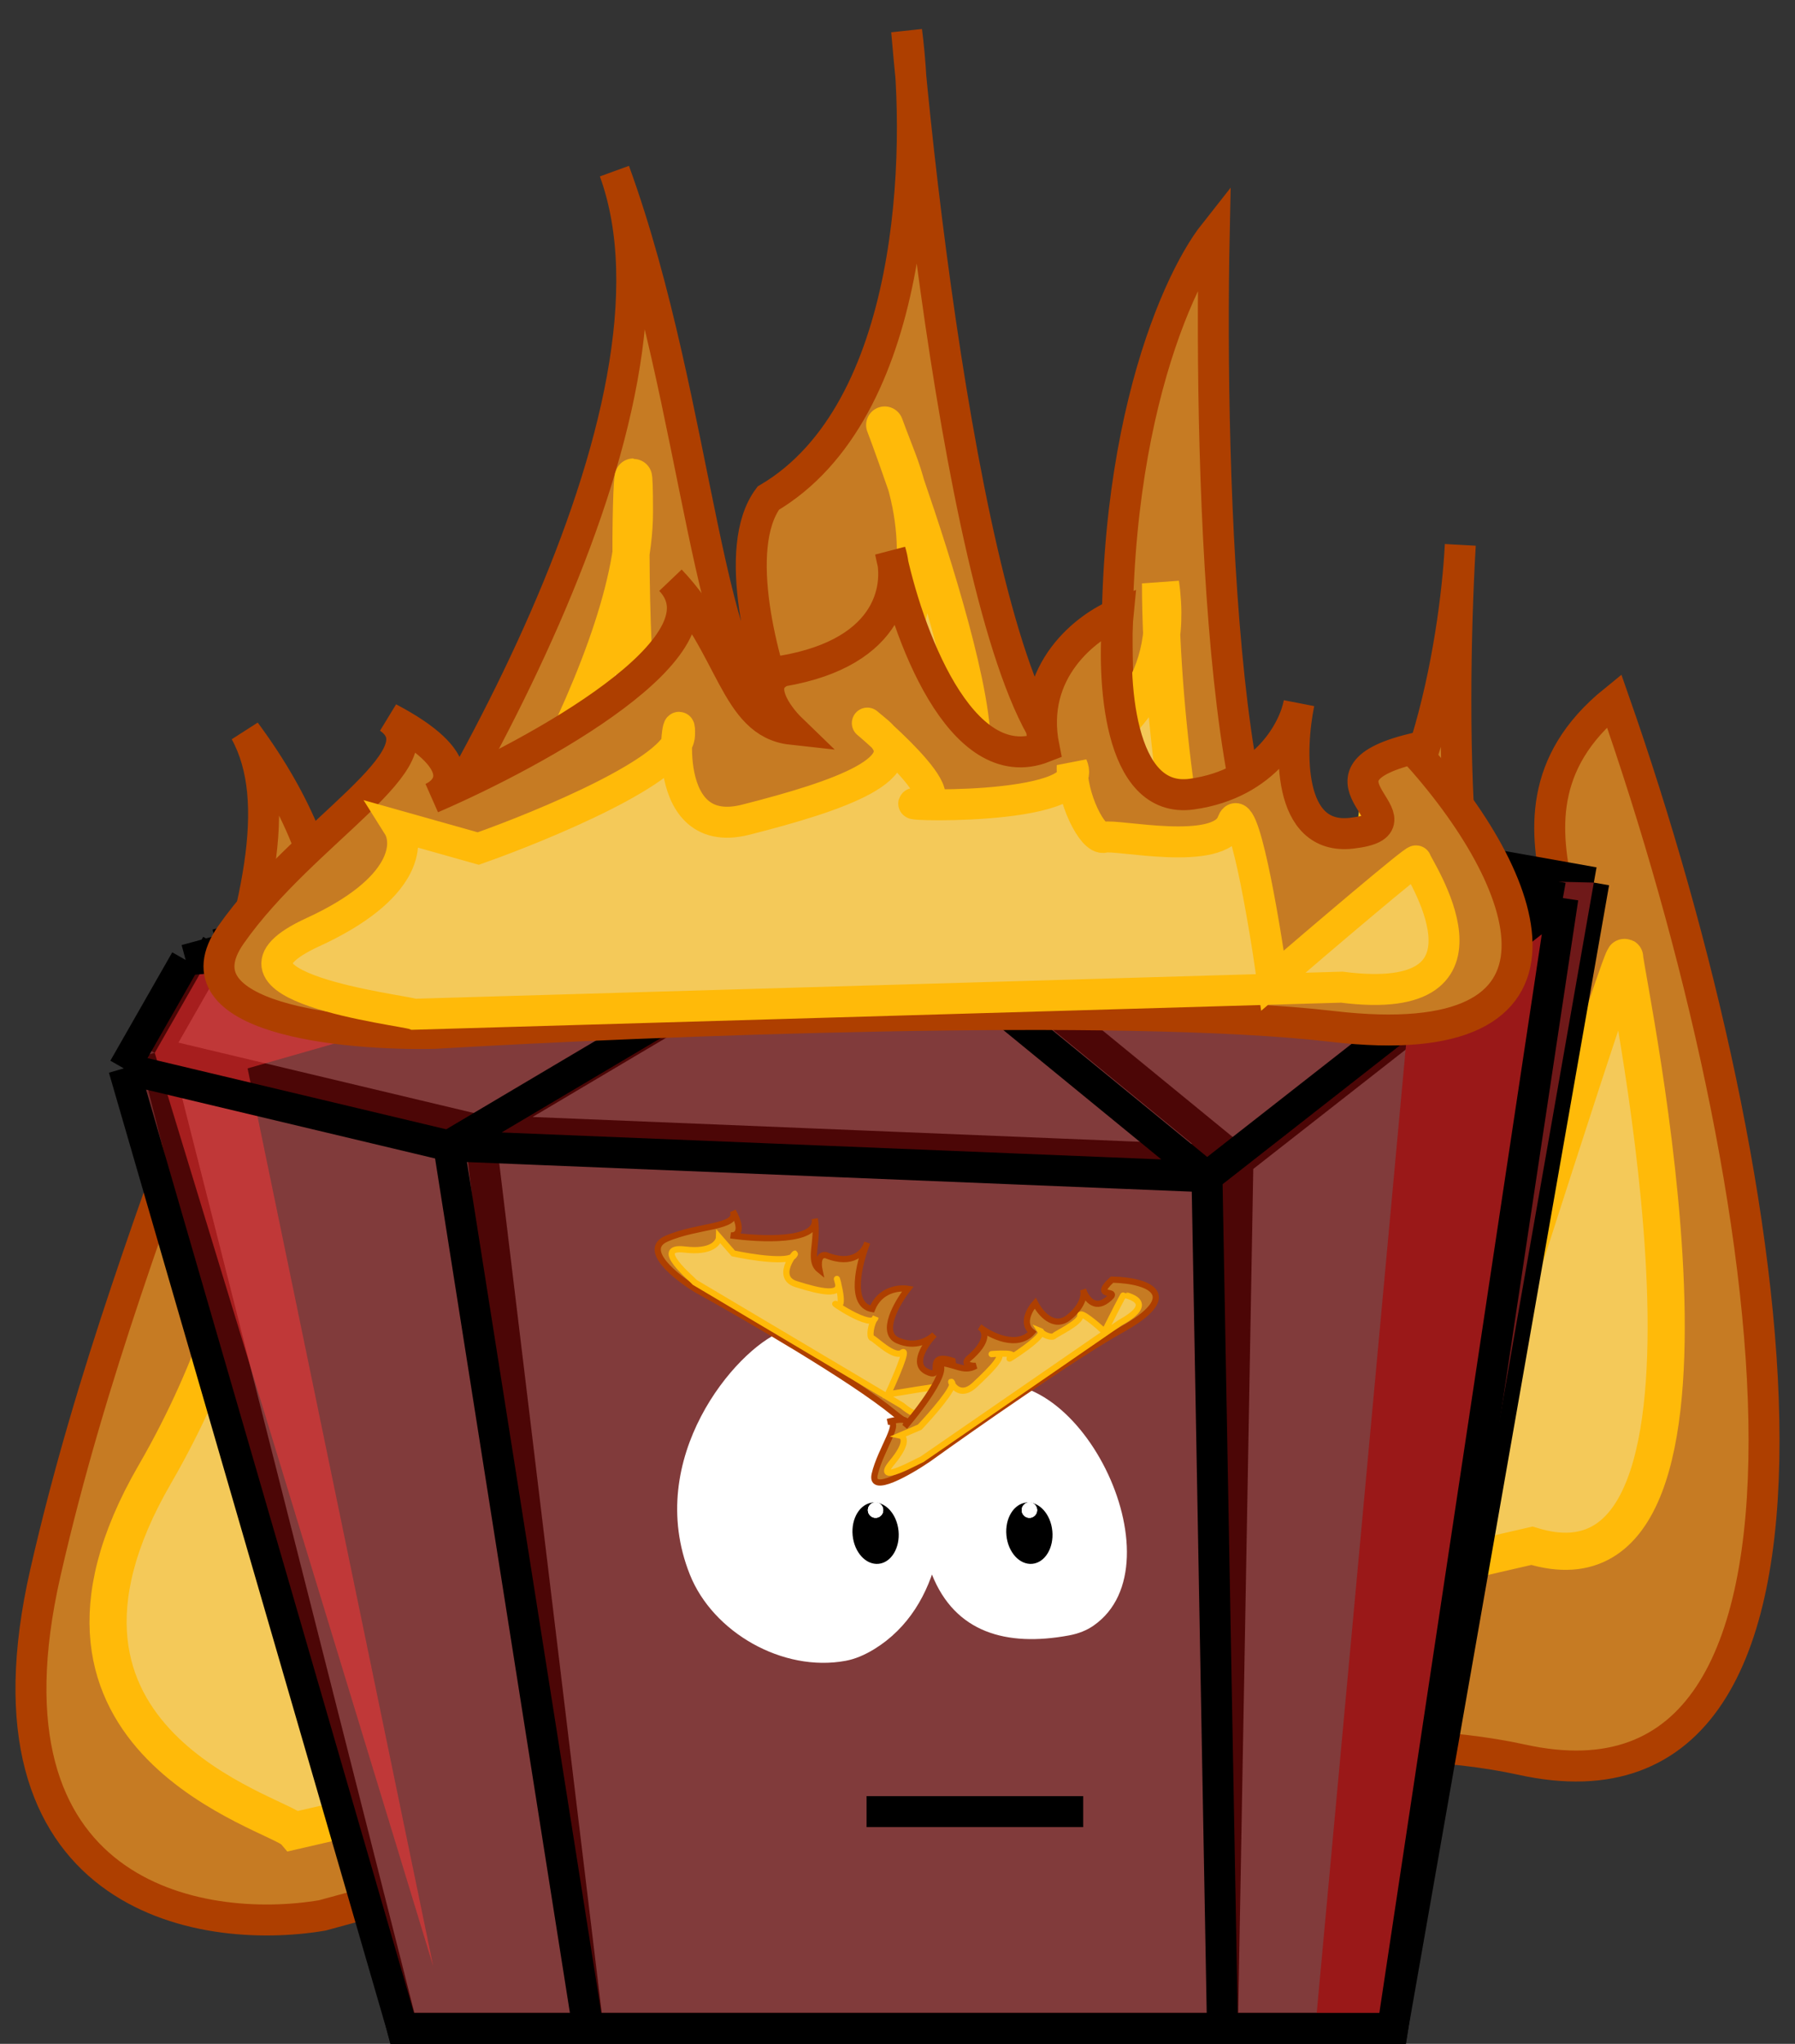 <svg width="58" height="66" viewBox="0 0 58 66" fill="none" xmlns="http://www.w3.org/2000/svg">
<rect x="0" y="0" width="58" height="66" fill="#333333" stroke="none"/>
<path d="M10.411 61.852C6.435 62.523 -0.92 61.249 1.466 50.788C4.447 37.713 10.411 28.157 7.926 23.631C11.504 28.459 10.742 32.013 9.914 33.187C14.387 27.151 22.636 13.171 19.853 5.526C22.636 13.171 22.835 22.625 25.32 23.128C24.657 21.452 23.63 17.697 24.823 16.087C29.039 13.598 29.684 6.735 29.434 2.512C29.383 1.989 29.337 1.484 29.295 1C29.353 1.448 29.401 1.957 29.434 2.512C30.384 12.32 32.855 28.336 36.252 24.134C35.457 14.88 37.909 9.214 39.234 7.538C39.068 15.417 39.532 30.773 42.713 29.163C45.83 27.586 46.974 21.048 47.174 17.79C47.178 17.725 47.181 17.66 47.185 17.596C47.182 17.659 47.178 17.724 47.174 17.79C46.855 23.544 46.918 34.38 49.67 33.187C53.149 31.678 47.185 26.649 52.155 22.625C57.621 38.216 60.603 59.338 49.173 56.823C40.029 54.812 19.522 59.338 10.411 61.852Z" fill="#C67B23"/>
<path d="M10.411 61.852C6.435 62.523 -0.92 61.249 1.466 50.788C4.447 37.713 10.411 28.157 7.926 23.631C11.504 28.459 10.742 32.013 9.914 33.187C14.387 27.151 22.636 13.171 19.853 5.526C22.636 13.171 22.835 22.625 25.32 23.128C24.657 21.452 23.63 17.697 24.823 16.087C29.593 13.271 29.792 4.856 29.295 1C30.123 10.555 32.674 28.56 36.252 24.134C35.457 14.88 37.909 9.214 39.234 7.538C39.068 15.417 39.532 30.773 42.713 29.163C45.893 27.554 47.02 20.781 47.185 17.596C46.854 23.296 46.887 34.394 49.67 33.187C53.149 31.678 47.185 26.649 52.155 22.625C57.621 38.216 60.603 59.338 49.173 56.823C40.029 54.812 19.522 59.338 10.411 61.852Z" stroke="#AE3F00"/>
<path d="M9.499 59.123C8.999 58.547 -0.001 56.245 4.999 47.613C8.999 40.707 8.999 33.993 8.5 31.5L11.999 34.377C14.599 30.857 19.584 23.043 20.389 17.866C20.385 15.552 20.5 14.392 20.5 16.538C20.5 16.956 20.461 17.4 20.389 17.866C20.396 22.379 20.855 31.286 23.5 28.622C27.28 24.815 30.614 20.493 29.28 15.658C29.038 14.957 28.834 14.394 28.712 14.06C28.557 13.641 28.53 13.581 28.712 14.06C28.778 14.235 28.873 14.483 29 14.811C29.109 15.095 29.202 15.377 29.28 15.658C30.373 18.826 32.25 24.81 31 25.17C29.173 25.695 36.937 25.741 37.537 20.485C37.513 19.923 37.499 19.37 37.499 18.839C37.586 19.439 37.594 19.986 37.537 20.485C37.723 24.81 38.557 29.707 38.999 29.198C39.499 28.622 43.999 31.5 44.499 26.321C44.9 22.177 45.999 39.94 46.499 49.339C48.499 43.009 52.499 30.464 52.499 30.924C52.499 31.5 56.999 52.217 49.499 49.915L9.499 59.123Z" fill="#F4C959"/>
<path d="M9.499 59.123C8.999 58.547 -0.001 56.245 4.999 47.613C8.999 40.707 8.999 33.993 8.5 31.5L11.999 34.377C14.833 30.541 20.5 21.602 20.5 16.538C20.5 10.207 19.5 32.651 23.5 28.622C27.5 24.594 31 19.99 29 14.811C27 9.632 32.999 24.594 31 25.17C29 25.745 38.499 25.745 37.499 18.839C37.499 23.443 38.499 29.773 38.999 29.198C39.499 28.622 43.999 31.5 44.499 26.321C44.9 22.177 45.999 39.94 46.499 49.339C48.499 43.009 52.499 30.464 52.499 30.924C52.499 31.5 56.999 52.217 49.499 49.915L9.499 59.123Z" stroke="#FFBA09" stroke-width="1.2"/>
<path d="M7 30.5L29 24.5L51.5 28.5L45 65.5H39.5H19H13L5 34L7 30.5Z" fill="#4B4B4B"/>
<path d="M7 30.5L29 24.5L51.5 28.5M7 30.5L29 28.5M7 30.5L5 34M51.5 28.5H29M51.5 28.5L40 37.5M51.5 28.5L45 65.5H39.5M29 28.5L15.5 36.5M29 28.5L40 37.5M5 34L15.5 36.5M5 34L13 65.5H19M15.5 36.5L40 37.5M15.5 36.5L19 65.5M40 37.5L39.5 65.5M19 65.5H39.5" stroke="black"/>
<path d="M7 30.5L29 28.5L8 34.5L14 63.5L5 34L7 30.5Z" fill="#FF4545" fill-opacity="0.5"/>
<path d="M45.5 33L29.5 28L51.5 28.5L45 65.5H42.5L45.5 33Z" fill="#6F1919"/>
<path d="M6 31L28 25L50.5 29L45 65.5H39.5H19H13L4 34.5L6 31Z" fill="#FF1515" fill-opacity="0.3"/>
<path d="M6 31L28 25L50.5 29M6 31L28 29M6 31L4 34.5M50.5 29H28M50.5 29L39 38M50.5 29L45 65.5H39.5M28 29L14.5 37M28 29L39 38M4 34.5L14.5 37M4 34.5L13 65.5H19M14.5 37L39 38M14.5 37L19 65.5M39 38L39.5 65.5M19 65.5H39.5" stroke="black"/>
<path d="M14.037 33.369C11.058 33.433 5.573 32.886 7.462 30.186C9.823 26.812 14.377 24.454 12.566 23.186C15.191 24.565 14.586 25.484 13.955 25.77C17.359 24.302 23.667 20.838 21.664 18.736C23.667 20.838 23.72 23.345 25.572 23.549C25.094 23.087 24.364 22.064 25.272 21.672C28.449 21.134 29.001 19.337 28.856 18.212C28.824 18.072 28.794 17.937 28.768 17.808C28.806 17.928 28.837 18.064 28.856 18.212C29.467 20.834 31.153 25.142 33.734 24.128C33.234 21.657 35.123 20.228 36.131 19.822C35.928 21.902 36.119 25.978 38.513 25.643C40.859 25.315 41.78 23.618 41.963 22.761C41.966 22.744 41.969 22.727 41.973 22.71C41.97 22.727 41.966 22.744 41.963 22.761C41.666 24.274 41.604 27.143 43.673 26.906C46.288 26.606 41.881 25.105 45.637 24.183C49.565 28.464 51.581 34.138 43.062 33.146C36.247 32.352 20.872 32.964 14.037 33.369Z" fill="#C67B23"/>
<path d="M14.037 33.369C11.058 33.433 5.573 32.886 7.462 30.186C9.823 26.812 14.377 24.454 12.566 23.186C15.191 24.565 14.586 25.484 13.955 25.77C17.359 24.302 23.667 20.838 21.664 18.736C23.667 20.838 23.72 23.345 25.572 23.549C25.094 23.087 24.364 22.064 25.272 21.672C28.867 21.063 29.1 18.843 28.768 17.808C29.29 20.36 31.015 25.197 33.734 24.128C33.234 21.657 35.123 20.228 36.131 19.822C35.928 21.902 36.119 25.978 38.513 25.643C40.906 25.308 41.817 23.548 41.973 22.71C41.668 24.209 41.58 27.146 43.673 26.906C46.288 26.606 41.881 25.105 45.637 24.183C49.565 28.464 51.581 34.138 43.062 33.146C36.247 32.352 20.872 32.964 14.037 33.369Z" stroke="#AE3F00"/>
<path d="M13.378 32.752C13.009 32.611 6.301 31.85 10.111 30.101C13.158 28.703 13.215 27.232 12.862 26.671L15.454 27.401C17.427 26.704 21.218 25.134 21.863 24.023C21.879 23.516 21.975 23.265 21.957 23.735C21.953 23.827 21.921 23.923 21.863 24.023C21.831 25.012 22.099 26.977 24.098 26.469C26.956 25.743 29.485 24.891 28.527 23.793C28.353 23.633 28.205 23.504 28.116 23.427C28.005 23.331 27.984 23.317 28.116 23.427C28.165 23.467 28.233 23.524 28.325 23.6C28.405 23.665 28.472 23.73 28.527 23.793C29.318 24.519 30.671 25.883 29.733 25.927C28.364 25.989 34.167 26.221 34.66 25.087C34.646 24.963 34.641 24.841 34.645 24.725C34.705 24.859 34.706 24.979 34.66 25.087C34.762 26.04 35.345 27.137 35.68 27.038C36.058 26.926 39.398 27.685 39.815 26.564C40.149 25.668 40.822 29.591 41.117 31.665C42.665 30.335 45.76 27.701 45.757 27.802C45.752 27.928 48.942 32.595 43.355 31.877L13.378 32.752Z" fill="#F4C959"/>
<path d="M13.378 32.752C13.009 32.611 6.301 31.85 10.111 30.101C13.158 28.703 13.215 27.232 12.862 26.671L15.454 27.401C17.604 26.642 21.915 24.845 21.957 23.735C22.01 22.348 21.075 27.237 24.098 26.469C27.122 25.701 29.777 24.792 28.325 23.6C26.874 22.408 31.233 25.858 29.733 25.927C28.234 25.995 35.335 26.267 34.645 24.725C34.607 25.734 35.301 27.149 35.68 27.038C36.058 26.926 39.398 27.685 39.815 26.564C40.149 25.668 40.822 29.591 41.117 31.665C42.665 30.335 45.76 27.701 45.757 27.802C45.752 27.928 48.942 32.595 43.355 31.877L13.378 32.752Z" stroke="#FFBA09"/>
<path d="M35.333 52.495C38.219 50.496 34.763 43.548 31.502 44.847C30.048 45.426 28.617 47.086 30.114 50.846C30.859 52.714 32.508 53.184 34.538 52.811C34.856 52.752 35.119 52.644 35.333 52.495Z" fill="white"/>
<path d="M28.257 53.248C32.605 50.566 29.975 41.121 25.229 43.011C23.776 43.59 20.793 47.085 22.29 50.844C23.034 52.712 25.291 54.004 27.32 53.631C27.628 53.575 27.943 53.441 28.257 53.248Z" fill="white"/>
<ellipse cx="28.292" cy="49.509" rx="0.745" ry="0.994" transform="rotate(-5.493 28.292 49.509)" fill="black"/>
<circle cx="28.291" cy="48.764" r="0.248" fill="white"/>
<circle cx="28.291" cy="48.764" r="0.248" fill="white"/>
<circle cx="28.291" cy="48.764" r="0.248" fill="white"/>
<ellipse cx="33.261" cy="49.509" rx="0.745" ry="0.994" transform="rotate(-5.493 33.261 49.509)" fill="black"/>
<circle cx="33.262" cy="48.764" r="0.248" fill="white"/>
<circle cx="33.262" cy="48.764" r="0.248" fill="white"/>
<circle cx="33.262" cy="48.764" r="0.248" fill="white"/>
<path d="M22.507 41.645C21.846 41.245 20.725 40.356 21.535 40C22.548 39.556 23.892 39.65 23.681 39.107C24.053 39.788 23.786 39.915 23.606 39.892C24.567 40.03 26.457 40.115 26.327 39.354C26.457 40.115 26.101 40.697 26.476 41.002C26.439 40.829 26.43 40.493 26.686 40.53C27.461 40.849 27.846 40.514 27.98 40.236C27.993 40.199 28.006 40.164 28.02 40.131C28.01 40.164 27.997 40.2 27.98 40.236C27.728 40.922 27.465 42.144 28.179 42.271C28.432 41.635 29.056 41.571 29.337 41.618C28.986 42.066 28.43 43.027 29.003 43.284C29.565 43.535 30.016 43.275 30.182 43.104C30.185 43.1 30.188 43.097 30.192 43.094C30.189 43.097 30.185 43.1 30.182 43.104C29.895 43.409 29.46 44.058 29.948 44.292C30.564 44.587 29.82 43.63 30.778 43.941C31.009 45.469 30.617 47.05 28.897 45.637C27.521 44.506 24.064 42.504 22.507 41.645Z" fill="#C67B23"/>
<path d="M22.507 41.645C21.846 41.245 20.725 40.356 21.535 40C22.548 39.556 23.892 39.65 23.681 39.107C24.053 39.788 23.786 39.915 23.606 39.892C24.567 40.03 26.457 40.115 26.327 39.354C26.457 40.115 26.101 40.697 26.476 41.002C26.439 40.829 26.43 40.493 26.686 40.53C27.563 40.891 27.94 40.414 28.02 40.131C27.759 40.789 27.426 42.137 28.179 42.271C28.432 41.635 29.056 41.571 29.337 41.618C28.986 42.066 28.43 43.027 29.003 43.284C29.576 43.54 30.034 43.264 30.192 43.094C29.905 43.395 29.454 44.055 29.948 44.292C30.564 44.587 29.82 43.63 30.778 43.941C31.009 45.469 30.617 47.05 28.897 45.637C27.521 44.506 24.064 42.504 22.507 41.645Z" stroke="#AE3F00" stroke-width="0.2"/>
<path d="M22.453 41.412C22.393 41.329 21.035 40.22 22.127 40.35C23 40.454 23.228 40.124 23.233 39.947L23.694 40.475C24.228 40.59 25.289 40.759 25.593 40.594C25.672 40.48 25.729 40.436 25.656 40.541C25.642 40.562 25.621 40.579 25.593 40.594C25.441 40.816 25.211 41.304 25.724 41.466C26.456 41.697 27.135 41.854 27.087 41.469C27.072 41.408 27.059 41.358 27.051 41.328C27.04 41.291 27.038 41.285 27.051 41.328C27.055 41.344 27.062 41.367 27.071 41.397C27.079 41.423 27.084 41.447 27.087 41.469C27.154 41.746 27.249 42.247 27.038 42.126C26.728 41.95 27.965 42.811 28.24 42.62C28.255 42.59 28.272 42.561 28.29 42.535C28.283 42.574 28.266 42.602 28.24 42.62C28.122 42.853 28.089 43.185 28.177 43.209C28.276 43.236 28.896 43.875 29.152 43.677C29.357 43.518 28.928 44.511 28.688 45.027C29.222 44.938 30.287 44.765 30.272 44.788C30.252 44.816 30.265 46.33 29.147 45.387L22.453 41.412Z" fill="#F4C959"/>
<path d="M22.453 41.412C22.393 41.329 21.035 40.22 22.127 40.35C23 40.454 23.228 40.124 23.233 39.947L23.694 40.475C24.276 40.601 25.484 40.789 25.656 40.541C25.872 40.231 24.949 41.221 25.724 41.466C26.499 41.711 27.214 41.872 27.071 41.397C26.928 40.922 27.376 42.319 27.038 42.126C26.699 41.933 28.215 42.984 28.29 42.535C28.133 42.761 28.078 43.182 28.177 43.209C28.276 43.236 28.896 43.875 29.152 43.677C29.357 43.518 28.928 44.511 28.688 45.027C29.222 44.938 30.287 44.765 30.272 44.788C30.252 44.816 30.265 46.33 29.147 45.387L22.453 41.412Z" stroke="#FFBA09" stroke-width="0.2"/>
<path d="M29.997 47.113C29.359 47.548 28.118 48.258 28.262 47.614C28.441 46.81 29.195 45.832 28.678 45.916C29.382 45.731 29.341 45.945 29.233 46.075C29.825 45.384 30.85 44.003 30.21 43.999C30.85 44.003 31.108 44.342 31.529 44.105C31.38 44.11 31.121 44.073 31.279 43.889C31.914 43.359 31.857 43.032 31.715 42.897C31.694 42.883 31.674 42.868 31.656 42.854C31.676 42.865 31.696 42.88 31.715 42.897C32.105 43.172 32.892 43.527 33.351 43.017C33 42.747 33.269 42.279 33.447 42.079C33.607 42.395 34.049 42.931 34.534 42.542C35.01 42.161 35.042 41.795 34.998 41.65C34.997 41.648 34.996 41.645 34.995 41.642C34.996 41.645 34.997 41.648 34.998 41.65C35.082 41.902 35.35 42.307 35.775 41.978C36.311 41.563 35.21 41.986 35.932 41.321C37.203 41.35 38.196 41.846 36.256 42.928C34.703 43.794 31.436 46.079 29.997 47.113Z" fill="#C67B23"/>
<path d="M29.997 47.113C29.359 47.548 28.118 48.258 28.262 47.614C28.441 46.81 29.195 45.832 28.678 45.916C29.382 45.731 29.341 45.945 29.233 46.075C29.825 45.384 30.85 44.003 30.21 43.999C30.85 44.003 31.108 44.342 31.529 44.105C31.38 44.11 31.121 44.073 31.279 43.889C31.997 43.29 31.829 42.95 31.656 42.854C32.02 43.132 32.868 43.554 33.351 43.017C33 42.747 33.269 42.279 33.447 42.079C33.607 42.395 34.049 42.931 34.534 42.542C35.019 42.154 35.043 41.78 34.995 41.642C35.076 41.893 35.346 42.311 35.775 41.978C36.311 41.563 35.21 41.986 35.932 41.321C37.203 41.35 38.196 41.846 36.256 42.928C34.703 43.794 31.436 46.079 29.997 47.113Z" stroke="#AE3F00" stroke-width="0.2"/>
<path d="M29.794 47.123C29.7 47.156 28.174 48.011 28.826 47.224C29.348 46.595 29.216 46.383 29.084 46.356L29.717 46.086C30.076 45.708 30.742 44.948 30.772 44.702C30.726 44.63 30.722 44.581 30.764 44.649C30.772 44.662 30.775 44.68 30.772 44.702C30.862 44.843 31.113 45.077 31.496 44.72C32.043 44.211 32.507 43.731 32.192 43.717C32.138 43.719 32.093 43.723 32.067 43.725C32.033 43.727 32.027 43.728 32.067 43.725C32.081 43.723 32.102 43.721 32.129 43.719C32.153 43.716 32.173 43.716 32.192 43.717C32.434 43.703 32.861 43.699 32.662 43.839C32.372 44.043 33.65 43.245 33.645 43.018C33.63 43.002 33.617 42.986 33.607 42.97C33.633 42.98 33.645 42.996 33.645 43.018C33.761 43.135 33.995 43.203 34.058 43.141C34.129 43.072 34.926 42.699 34.906 42.484C34.89 42.312 35.422 42.758 35.689 43.003C35.893 42.597 36.304 41.79 36.313 41.805C36.325 41.823 37.474 42.011 36.194 42.712L29.794 47.123Z" fill="#F4C959"/>
<path d="M29.794 47.123C29.7 47.156 28.174 48.011 28.826 47.224C29.348 46.595 29.216 46.383 29.084 46.356L29.717 46.086C30.108 45.673 30.864 44.808 30.764 44.649C30.639 44.45 30.917 45.259 31.496 44.72C32.075 44.181 32.56 43.676 32.129 43.719C31.698 43.762 32.98 43.614 32.662 43.839C32.344 44.063 33.908 43.084 33.607 42.97C33.698 43.115 33.987 43.211 34.058 43.141C34.129 43.072 34.926 42.699 34.906 42.484C34.89 42.312 35.422 42.758 35.689 43.003C35.893 42.597 36.304 41.79 36.313 41.805C36.325 41.823 37.474 42.011 36.194 42.712L29.794 47.123Z" stroke="#FFBA09" stroke-width="0.2"/>
<path d="M28 58.5H35" stroke="black"/>
</svg>
